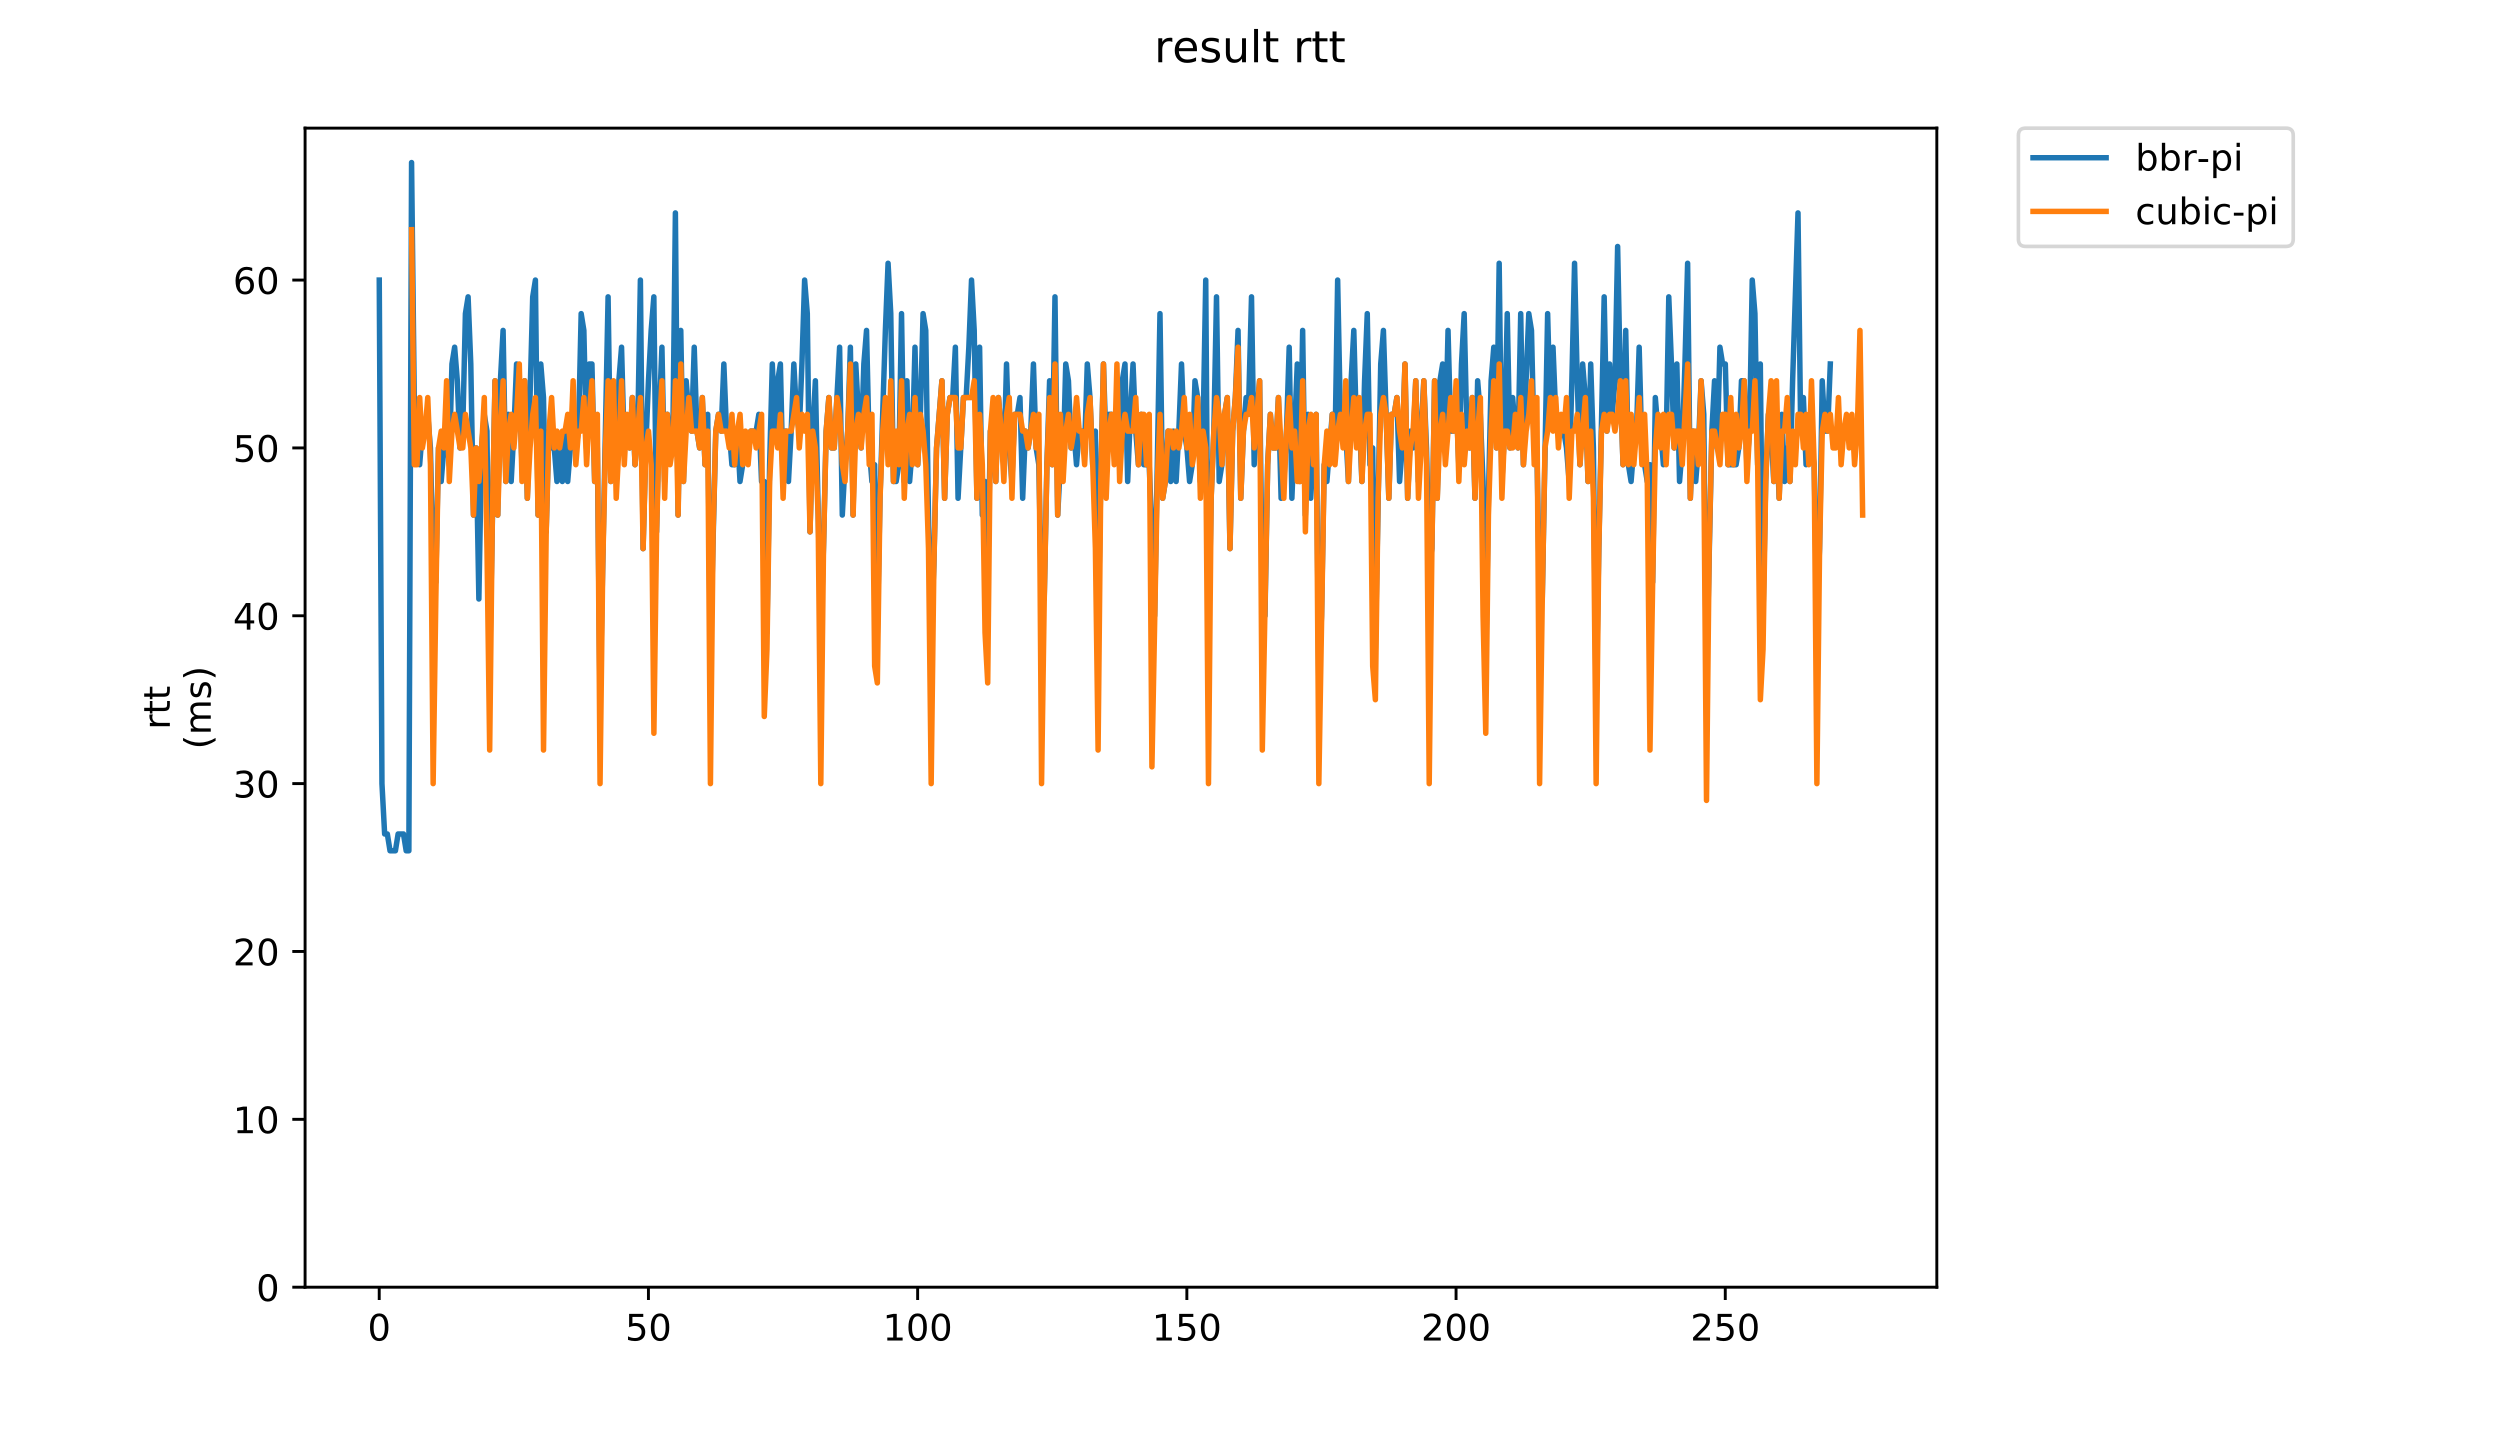 <?xml version="1.0" encoding="utf-8" standalone="no"?>
<!DOCTYPE svg PUBLIC "-//W3C//DTD SVG 1.1//EN"
  "http://www.w3.org/Graphics/SVG/1.1/DTD/svg11.dtd">
<!-- Created with matplotlib (https://matplotlib.org/) -->
<svg height="396pt" version="1.1" viewBox="0 0 684 396" width="684pt" xmlns="http://www.w3.org/2000/svg" xmlns:xlink="http://www.w3.org/1999/xlink">
 <defs>
  <style type="text/css">
*{stroke-linecap:butt;stroke-linejoin:round;}
  </style>
 </defs>
 <g id="figure_1">
  <g id="patch_1">
   <path d="M 0 396 
L 684 396 
L 684 0 
L 0 0 
z
" style="fill:#ffffff;"/>
  </g>
  <g id="axes_1">
   <g id="patch_2">
    <path d="M 83.472 352.174 
L 529.913 352.174 
L 529.913 35.062 
L 83.472 35.062 
z
" style="fill:#ffffff;"/>
   </g>
   <g id="matplotlib.axis_1">
    <g id="xtick_1">
     <g id="line2d_1">
      <defs>
       <path d="M 0 0 
L 0 3.5 
" id="mff66b04591" style="stroke:#000000;stroke-width:0.8;"/>
      </defs>
      <g>
       <use style="stroke:#000000;stroke-width:0.8;" x="103.755" xlink:href="#mff66b04591" y="352.174"/>
      </g>
     </g>
     <g id="text_1">
      <!-- 0 -->
      <defs>
       <path d="M 31.781 66.406 
Q 24.172 66.406 20.328 58.906 
Q 16.5 51.422 16.5 36.375 
Q 16.5 21.391 20.328 13.891 
Q 24.172 6.391 31.781 6.391 
Q 39.453 6.391 43.281 13.891 
Q 47.125 21.391 47.125 36.375 
Q 47.125 51.422 43.281 58.906 
Q 39.453 66.406 31.781 66.406 
z
M 31.781 74.219 
Q 44.047 74.219 50.516 64.516 
Q 56.984 54.828 56.984 36.375 
Q 56.984 17.969 50.516 8.266 
Q 44.047 -1.422 31.781 -1.422 
Q 19.531 -1.422 13.062 8.266 
Q 6.594 17.969 6.594 36.375 
Q 6.594 54.828 13.062 64.516 
Q 19.531 74.219 31.781 74.219 
z
" id="DejaVuSans-48"/>
      </defs>
      <g transform="translate(100.574 366.773)scale(0.1 -0.1)">
       <use xlink:href="#DejaVuSans-48"/>
      </g>
     </g>
    </g>
    <g id="xtick_2">
     <g id="line2d_2">
      <g>
       <use style="stroke:#000000;stroke-width:0.8;" x="177.411" xlink:href="#mff66b04591" y="352.174"/>
      </g>
     </g>
     <g id="text_2">
      <!-- 50 -->
      <defs>
       <path d="M 10.797 72.906 
L 49.516 72.906 
L 49.516 64.594 
L 19.828 64.594 
L 19.828 46.734 
Q 21.969 47.469 24.109 47.828 
Q 26.266 48.188 28.422 48.188 
Q 40.625 48.188 47.75 41.5 
Q 54.891 34.812 54.891 23.391 
Q 54.891 11.625 47.562 5.094 
Q 40.234 -1.422 26.906 -1.422 
Q 22.312 -1.422 17.547 -0.641 
Q 12.797 0.141 7.719 1.703 
L 7.719 11.625 
Q 12.109 9.234 16.797 8.062 
Q 21.484 6.891 26.703 6.891 
Q 35.156 6.891 40.078 11.328 
Q 45.016 15.766 45.016 23.391 
Q 45.016 31 40.078 35.438 
Q 35.156 39.891 26.703 39.891 
Q 22.75 39.891 18.812 39.016 
Q 14.891 38.141 10.797 36.281 
z
" id="DejaVuSans-53"/>
      </defs>
      <g transform="translate(171.048 366.773)scale(0.1 -0.1)">
       <use xlink:href="#DejaVuSans-53"/>
       <use x="63.623" xlink:href="#DejaVuSans-48"/>
      </g>
     </g>
    </g>
    <g id="xtick_3">
     <g id="line2d_3">
      <g>
       <use style="stroke:#000000;stroke-width:0.8;" x="251.067" xlink:href="#mff66b04591" y="352.174"/>
      </g>
     </g>
     <g id="text_3">
      <!-- 100 -->
      <defs>
       <path d="M 12.406 8.297 
L 28.516 8.297 
L 28.516 63.922 
L 10.984 60.406 
L 10.984 69.391 
L 28.422 72.906 
L 38.281 72.906 
L 38.281 8.297 
L 54.391 8.297 
L 54.391 0 
L 12.406 0 
z
" id="DejaVuSans-49"/>
      </defs>
      <g transform="translate(241.523 366.773)scale(0.1 -0.1)">
       <use xlink:href="#DejaVuSans-49"/>
       <use x="63.623" xlink:href="#DejaVuSans-48"/>
       <use x="127.246" xlink:href="#DejaVuSans-48"/>
      </g>
     </g>
    </g>
    <g id="xtick_4">
     <g id="line2d_4">
      <g>
       <use style="stroke:#000000;stroke-width:0.8;" x="324.723" xlink:href="#mff66b04591" y="352.174"/>
      </g>
     </g>
     <g id="text_4">
      <!-- 150 -->
      <g transform="translate(315.179 366.773)scale(0.1 -0.1)">
       <use xlink:href="#DejaVuSans-49"/>
       <use x="63.623" xlink:href="#DejaVuSans-53"/>
       <use x="127.246" xlink:href="#DejaVuSans-48"/>
      </g>
     </g>
    </g>
    <g id="xtick_5">
     <g id="line2d_5">
      <g>
       <use style="stroke:#000000;stroke-width:0.8;" x="398.379" xlink:href="#mff66b04591" y="352.174"/>
      </g>
     </g>
     <g id="text_5">
      <!-- 200 -->
      <defs>
       <path d="M 19.188 8.297 
L 53.609 8.297 
L 53.609 0 
L 7.328 0 
L 7.328 8.297 
Q 12.938 14.109 22.625 23.891 
Q 32.328 33.688 34.812 36.531 
Q 39.547 41.844 41.422 45.531 
Q 43.312 49.219 43.312 52.781 
Q 43.312 58.594 39.234 62.25 
Q 35.156 65.922 28.609 65.922 
Q 23.969 65.922 18.812 64.312 
Q 13.672 62.703 7.812 59.422 
L 7.812 69.391 
Q 13.766 71.781 18.938 73 
Q 24.125 74.219 28.422 74.219 
Q 39.75 74.219 46.484 68.547 
Q 53.219 62.891 53.219 53.422 
Q 53.219 48.922 51.531 44.891 
Q 49.859 40.875 45.406 35.406 
Q 44.188 33.984 37.641 27.219 
Q 31.109 20.453 19.188 8.297 
z
" id="DejaVuSans-50"/>
      </defs>
      <g transform="translate(388.835 366.773)scale(0.1 -0.1)">
       <use xlink:href="#DejaVuSans-50"/>
       <use x="63.623" xlink:href="#DejaVuSans-48"/>
       <use x="127.246" xlink:href="#DejaVuSans-48"/>
      </g>
     </g>
    </g>
    <g id="xtick_6">
     <g id="line2d_6">
      <g>
       <use style="stroke:#000000;stroke-width:0.8;" x="472.035" xlink:href="#mff66b04591" y="352.174"/>
      </g>
     </g>
     <g id="text_6">
      <!-- 250 -->
      <g transform="translate(462.491 366.773)scale(0.1 -0.1)">
       <use xlink:href="#DejaVuSans-50"/>
       <use x="63.623" xlink:href="#DejaVuSans-53"/>
       <use x="127.246" xlink:href="#DejaVuSans-48"/>
      </g>
     </g>
    </g>
   </g>
   <g id="matplotlib.axis_2">
    <g id="ytick_1">
     <g id="line2d_7">
      <defs>
       <path d="M 0 0 
L -3.5 0 
" id="m45f8a9eecb" style="stroke:#000000;stroke-width:0.8;"/>
      </defs>
      <g>
       <use style="stroke:#000000;stroke-width:0.8;" x="83.472" xlink:href="#m45f8a9eecb" y="352.174"/>
      </g>
     </g>
     <g id="text_7">
      <!-- 0 -->
      <g transform="translate(70.11 355.973)scale(0.1 -0.1)">
       <use xlink:href="#DejaVuSans-48"/>
      </g>
     </g>
    </g>
    <g id="ytick_2">
     <g id="line2d_8">
      <g>
       <use style="stroke:#000000;stroke-width:0.8;" x="83.472" xlink:href="#m45f8a9eecb" y="306.249"/>
      </g>
     </g>
     <g id="text_8">
      <!-- 10 -->
      <g transform="translate(63.747 310.048)scale(0.1 -0.1)">
       <use xlink:href="#DejaVuSans-49"/>
       <use x="63.623" xlink:href="#DejaVuSans-48"/>
      </g>
     </g>
    </g>
    <g id="ytick_3">
     <g id="line2d_9">
      <g>
       <use style="stroke:#000000;stroke-width:0.8;" x="83.472" xlink:href="#m45f8a9eecb" y="260.324"/>
      </g>
     </g>
     <g id="text_9">
      <!-- 20 -->
      <g transform="translate(63.747 264.124)scale(0.1 -0.1)">
       <use xlink:href="#DejaVuSans-50"/>
       <use x="63.623" xlink:href="#DejaVuSans-48"/>
      </g>
     </g>
    </g>
    <g id="ytick_4">
     <g id="line2d_10">
      <g>
       <use style="stroke:#000000;stroke-width:0.8;" x="83.472" xlink:href="#m45f8a9eecb" y="214.399"/>
      </g>
     </g>
     <g id="text_10">
      <!-- 30 -->
      <defs>
       <path d="M 40.578 39.312 
Q 47.656 37.797 51.625 33 
Q 55.609 28.219 55.609 21.188 
Q 55.609 10.406 48.188 4.484 
Q 40.766 -1.422 27.094 -1.422 
Q 22.516 -1.422 17.656 -0.516 
Q 12.797 0.391 7.625 2.203 
L 7.625 11.719 
Q 11.719 9.328 16.594 8.109 
Q 21.484 6.891 26.812 6.891 
Q 36.078 6.891 40.938 10.547 
Q 45.797 14.203 45.797 21.188 
Q 45.797 27.641 41.281 31.266 
Q 36.766 34.906 28.719 34.906 
L 20.219 34.906 
L 20.219 43.016 
L 29.109 43.016 
Q 36.375 43.016 40.234 45.922 
Q 44.094 48.828 44.094 54.297 
Q 44.094 59.906 40.109 62.906 
Q 36.141 65.922 28.719 65.922 
Q 24.656 65.922 20.016 65.031 
Q 15.375 64.156 9.812 62.312 
L 9.812 71.094 
Q 15.438 72.656 20.344 73.438 
Q 25.25 74.219 29.594 74.219 
Q 40.828 74.219 47.359 69.109 
Q 53.906 64.016 53.906 55.328 
Q 53.906 49.266 50.438 45.094 
Q 46.969 40.922 40.578 39.312 
z
" id="DejaVuSans-51"/>
      </defs>
      <g transform="translate(63.747 218.199)scale(0.1 -0.1)">
       <use xlink:href="#DejaVuSans-51"/>
       <use x="63.623" xlink:href="#DejaVuSans-48"/>
      </g>
     </g>
    </g>
    <g id="ytick_5">
     <g id="line2d_11">
      <g>
       <use style="stroke:#000000;stroke-width:0.8;" x="83.472" xlink:href="#m45f8a9eecb" y="168.474"/>
      </g>
     </g>
     <g id="text_11">
      <!-- 40 -->
      <defs>
       <path d="M 37.797 64.312 
L 12.891 25.391 
L 37.797 25.391 
z
M 35.203 72.906 
L 47.609 72.906 
L 47.609 25.391 
L 58.016 25.391 
L 58.016 17.188 
L 47.609 17.188 
L 47.609 0 
L 37.797 0 
L 37.797 17.188 
L 4.891 17.188 
L 4.891 26.703 
z
" id="DejaVuSans-52"/>
      </defs>
      <g transform="translate(63.747 172.274)scale(0.1 -0.1)">
       <use xlink:href="#DejaVuSans-52"/>
       <use x="63.623" xlink:href="#DejaVuSans-48"/>
      </g>
     </g>
    </g>
    <g id="ytick_6">
     <g id="line2d_12">
      <g>
       <use style="stroke:#000000;stroke-width:0.8;" x="83.472" xlink:href="#m45f8a9eecb" y="122.549"/>
      </g>
     </g>
     <g id="text_12">
      <!-- 50 -->
      <g transform="translate(63.747 126.349)scale(0.1 -0.1)">
       <use xlink:href="#DejaVuSans-53"/>
       <use x="63.623" xlink:href="#DejaVuSans-48"/>
      </g>
     </g>
    </g>
    <g id="ytick_7">
     <g id="line2d_13">
      <g>
       <use style="stroke:#000000;stroke-width:0.8;" x="83.472" xlink:href="#m45f8a9eecb" y="76.625"/>
      </g>
     </g>
     <g id="text_13">
      <!-- 60 -->
      <defs>
       <path d="M 33.016 40.375 
Q 26.375 40.375 22.484 35.828 
Q 18.609 31.297 18.609 23.391 
Q 18.609 15.531 22.484 10.953 
Q 26.375 6.391 33.016 6.391 
Q 39.656 6.391 43.531 10.953 
Q 47.406 15.531 47.406 23.391 
Q 47.406 31.297 43.531 35.828 
Q 39.656 40.375 33.016 40.375 
z
M 52.594 71.297 
L 52.594 62.312 
Q 48.875 64.062 45.094 64.984 
Q 41.312 65.922 37.594 65.922 
Q 27.828 65.922 22.672 59.328 
Q 17.531 52.734 16.797 39.406 
Q 19.672 43.656 24.016 45.922 
Q 28.375 48.188 33.594 48.188 
Q 44.578 48.188 50.953 41.516 
Q 57.328 34.859 57.328 23.391 
Q 57.328 12.156 50.688 5.359 
Q 44.047 -1.422 33.016 -1.422 
Q 20.359 -1.422 13.672 8.266 
Q 6.984 17.969 6.984 36.375 
Q 6.984 53.656 15.188 63.938 
Q 23.391 74.219 37.203 74.219 
Q 40.922 74.219 44.703 73.484 
Q 48.484 72.75 52.594 71.297 
z
" id="DejaVuSans-54"/>
      </defs>
      <g transform="translate(63.747 80.424)scale(0.1 -0.1)">
       <use xlink:href="#DejaVuSans-54"/>
       <use x="63.623" xlink:href="#DejaVuSans-48"/>
      </g>
     </g>
    </g>
    <g id="text_14">
     <!-- rtt -->
     <defs>
      <path d="M 41.109 46.297 
Q 39.594 47.172 37.812 47.578 
Q 36.031 48 33.891 48 
Q 26.266 48 22.188 43.047 
Q 18.109 38.094 18.109 28.812 
L 18.109 0 
L 9.078 0 
L 9.078 54.688 
L 18.109 54.688 
L 18.109 46.188 
Q 20.953 51.172 25.484 53.578 
Q 30.031 56 36.531 56 
Q 37.453 56 38.578 55.875 
Q 39.703 55.766 41.062 55.516 
z
" id="DejaVuSans-114"/>
      <path d="M 18.312 70.219 
L 18.312 54.688 
L 36.812 54.688 
L 36.812 47.703 
L 18.312 47.703 
L 18.312 18.016 
Q 18.312 11.328 20.141 9.422 
Q 21.969 7.516 27.594 7.516 
L 36.812 7.516 
L 36.812 0 
L 27.594 0 
Q 17.188 0 13.234 3.875 
Q 9.281 7.766 9.281 18.016 
L 9.281 47.703 
L 2.688 47.703 
L 2.688 54.688 
L 9.281 54.688 
L 9.281 70.219 
z
" id="DejaVuSans-116"/>
     </defs>
     <g transform="translate(46.47 199.594)rotate(-90)scale(0.1 -0.1)">
      <use xlink:href="#DejaVuSans-114"/>
      <use x="41.113" xlink:href="#DejaVuSans-116"/>
      <use x="80.322" xlink:href="#DejaVuSans-116"/>
     </g>
     <!-- (ms) -->
     <defs>
      <path d="M 31 75.875 
Q 24.469 64.656 21.281 53.656 
Q 18.109 42.672 18.109 31.391 
Q 18.109 20.125 21.312 9.062 
Q 24.516 -2 31 -13.188 
L 23.188 -13.188 
Q 15.875 -1.703 12.234 9.375 
Q 8.594 20.453 8.594 31.391 
Q 8.594 42.281 12.203 53.312 
Q 15.828 64.359 23.188 75.875 
z
" id="DejaVuSans-40"/>
      <path d="M 52 44.188 
Q 55.375 50.25 60.062 53.125 
Q 64.75 56 71.094 56 
Q 79.641 56 84.281 50.016 
Q 88.922 44.047 88.922 33.016 
L 88.922 0 
L 79.891 0 
L 79.891 32.719 
Q 79.891 40.578 77.094 44.375 
Q 74.312 48.188 68.609 48.188 
Q 61.625 48.188 57.562 43.547 
Q 53.516 38.922 53.516 30.906 
L 53.516 0 
L 44.484 0 
L 44.484 32.719 
Q 44.484 40.625 41.703 44.406 
Q 38.922 48.188 33.109 48.188 
Q 26.219 48.188 22.156 43.531 
Q 18.109 38.875 18.109 30.906 
L 18.109 0 
L 9.078 0 
L 9.078 54.688 
L 18.109 54.688 
L 18.109 46.188 
Q 21.188 51.219 25.484 53.609 
Q 29.781 56 35.688 56 
Q 41.656 56 45.828 52.969 
Q 50 49.953 52 44.188 
z
" id="DejaVuSans-109"/>
      <path d="M 44.281 53.078 
L 44.281 44.578 
Q 40.484 46.531 36.375 47.5 
Q 32.281 48.484 27.875 48.484 
Q 21.188 48.484 17.844 46.438 
Q 14.5 44.391 14.5 40.281 
Q 14.5 37.156 16.891 35.375 
Q 19.281 33.594 26.516 31.984 
L 29.594 31.297 
Q 39.156 29.25 43.188 25.516 
Q 47.219 21.781 47.219 15.094 
Q 47.219 7.469 41.188 3.016 
Q 35.156 -1.422 24.609 -1.422 
Q 20.219 -1.422 15.453 -0.562 
Q 10.688 0.297 5.422 2 
L 5.422 11.281 
Q 10.406 8.688 15.234 7.391 
Q 20.062 6.109 24.812 6.109 
Q 31.156 6.109 34.562 8.281 
Q 37.984 10.453 37.984 14.406 
Q 37.984 18.062 35.516 20.016 
Q 33.062 21.969 24.703 23.781 
L 21.578 24.516 
Q 13.234 26.266 9.516 29.906 
Q 5.812 33.547 5.812 39.891 
Q 5.812 47.609 11.281 51.797 
Q 16.75 56 26.812 56 
Q 31.781 56 36.172 55.266 
Q 40.578 54.547 44.281 53.078 
z
" id="DejaVuSans-115"/>
      <path d="M 8.016 75.875 
L 15.828 75.875 
Q 23.141 64.359 26.781 53.312 
Q 30.422 42.281 30.422 31.391 
Q 30.422 20.453 26.781 9.375 
Q 23.141 -1.703 15.828 -13.188 
L 8.016 -13.188 
Q 14.5 -2 17.703 9.062 
Q 20.906 20.125 20.906 31.391 
Q 20.906 42.672 17.703 53.656 
Q 14.5 64.656 8.016 75.875 
z
" id="DejaVuSans-41"/>
     </defs>
     <g transform="translate(57.668 204.995)rotate(-90)scale(0.1 -0.1)">
      <use xlink:href="#DejaVuSans-40"/>
      <use x="39.014" xlink:href="#DejaVuSans-109"/>
      <use x="136.426" xlink:href="#DejaVuSans-115"/>
      <use x="188.525" xlink:href="#DejaVuSans-41"/>
     </g>
    </g>
   </g>
   <g id="line2d_14">
    <path clip-path="url(#pc79e9ad72f)" d="M 103.765 76.625 
L 104.502 214.399 
L 105.238 228.177 
L 105.975 228.177 
L 106.711 232.769 
L 108.184 232.769 
L 108.921 228.177 
L 110.394 228.177 
L 111.131 232.769 
L 111.867 232.769 
L 112.604 44.477 
L 113.34 108.772 
L 114.077 122.549 
L 114.814 127.142 
L 115.55 117.957 
L 116.287 117.957 
L 117.023 113.365 
L 117.76 122.549 
L 118.496 154.697 
L 119.233 159.289 
L 119.969 122.549 
L 120.706 131.734 
L 121.443 122.549 
L 122.179 117.957 
L 122.916 127.142 
L 123.652 99.587 
L 124.389 94.995 
L 125.125 104.18 
L 125.862 122.549 
L 126.598 117.957 
L 127.335 85.81 
L 128.072 81.217 
L 128.808 99.587 
L 129.545 140.919 
L 130.281 122.549 
L 131.018 163.882 
L 131.754 122.549 
L 132.491 113.365 
L 133.228 117.957 
L 133.964 182.252 
L 135.437 104.18 
L 136.174 140.919 
L 136.91 104.18 
L 137.647 90.402 
L 138.383 131.734 
L 139.12 113.365 
L 139.857 131.734 
L 140.593 117.957 
L 141.33 99.587 
L 142.066 104.18 
L 142.803 127.142 
L 143.539 104.18 
L 144.276 136.327 
L 145.749 81.217 
L 146.486 76.625 
L 147.222 140.919 
L 147.959 99.587 
L 148.695 108.772 
L 149.432 145.512 
L 150.168 117.957 
L 150.905 122.549 
L 151.642 122.549 
L 152.378 131.734 
L 153.115 122.549 
L 153.851 131.734 
L 154.588 117.957 
L 155.324 131.734 
L 156.061 122.549 
L 156.797 117.957 
L 157.534 122.549 
L 158.271 117.957 
L 159.007 85.81 
L 159.744 90.402 
L 160.48 122.549 
L 161.217 99.587 
L 161.953 99.587 
L 162.69 131.734 
L 163.426 122.549 
L 164.163 191.437 
L 166.373 81.217 
L 167.109 131.734 
L 167.846 113.365 
L 168.582 131.734 
L 169.319 104.18 
L 170.056 94.995 
L 170.792 122.549 
L 171.529 117.957 
L 172.265 122.549 
L 173.002 108.772 
L 173.738 127.142 
L 174.475 117.957 
L 175.211 76.625 
L 175.948 150.104 
L 176.685 122.549 
L 177.421 104.18 
L 178.158 90.402 
L 178.894 81.217 
L 179.631 145.512 
L 180.367 113.365 
L 181.104 94.995 
L 181.841 131.734 
L 182.577 113.365 
L 183.314 122.549 
L 184.05 122.549 
L 184.787 58.255 
L 185.523 140.919 
L 186.26 90.402 
L 186.996 131.734 
L 187.733 104.18 
L 188.47 113.365 
L 189.206 117.957 
L 189.943 94.995 
L 190.679 117.957 
L 191.416 122.549 
L 192.152 108.772 
L 192.889 127.142 
L 193.625 113.365 
L 194.362 177.659 
L 195.835 117.957 
L 196.572 113.365 
L 197.308 117.957 
L 198.045 99.587 
L 198.781 117.957 
L 199.518 117.957 
L 200.255 127.142 
L 200.991 127.142 
L 201.728 117.957 
L 202.464 131.734 
L 203.937 122.549 
L 204.674 122.549 
L 205.41 117.957 
L 206.884 117.957 
L 207.62 113.365 
L 208.357 131.734 
L 209.093 131.734 
L 209.83 173.067 
L 210.566 127.142 
L 211.303 99.587 
L 212.039 117.957 
L 212.776 104.18 
L 213.513 99.587 
L 214.249 131.734 
L 214.986 117.957 
L 215.722 131.734 
L 216.459 117.957 
L 217.195 99.587 
L 217.932 113.365 
L 218.669 117.957 
L 219.405 99.587 
L 220.142 76.625 
L 220.878 85.81 
L 221.615 145.512 
L 222.351 117.957 
L 223.088 104.18 
L 224.561 173.067 
L 225.298 150.104 
L 226.034 117.957 
L 226.771 108.772 
L 227.507 122.549 
L 228.244 122.549 
L 229.717 94.995 
L 230.453 140.919 
L 231.19 127.142 
L 231.927 117.957 
L 232.663 94.995 
L 233.4 140.919 
L 234.136 99.587 
L 234.873 113.365 
L 235.609 122.549 
L 236.346 99.587 
L 237.083 90.402 
L 237.819 122.549 
L 238.556 131.734 
L 239.292 127.142 
L 240.029 173.067 
L 240.765 136.327 
L 242.238 90.402 
L 242.975 72.032 
L 243.712 85.81 
L 244.448 131.734 
L 245.185 131.734 
L 245.921 127.142 
L 246.658 85.81 
L 247.394 131.734 
L 248.131 104.18 
L 248.868 131.734 
L 249.604 122.549 
L 250.341 94.995 
L 251.077 127.142 
L 251.814 113.365 
L 252.55 85.81 
L 253.287 90.402 
L 254.023 140.919 
L 254.76 173.067 
L 255.497 154.697 
L 256.233 122.549 
L 257.706 104.18 
L 258.443 136.327 
L 259.179 113.365 
L 259.916 108.772 
L 260.652 108.772 
L 261.389 94.995 
L 262.126 136.327 
L 263.599 108.772 
L 264.335 108.772 
L 265.072 94.995 
L 265.808 76.625 
L 266.545 90.402 
L 267.282 136.327 
L 268.018 94.995 
L 268.755 140.919 
L 269.491 131.734 
L 270.228 159.289 
L 270.964 117.957 
L 271.701 122.549 
L 272.437 131.734 
L 273.174 108.772 
L 274.647 127.142 
L 275.384 99.587 
L 276.12 122.549 
L 276.857 131.734 
L 277.593 113.365 
L 278.33 113.365 
L 279.066 108.772 
L 279.803 136.327 
L 280.54 117.957 
L 281.276 122.549 
L 282.013 117.957 
L 282.749 99.587 
L 283.486 122.549 
L 284.222 127.142 
L 284.959 163.882 
L 285.696 163.882 
L 286.432 127.142 
L 287.169 104.18 
L 287.905 127.142 
L 288.642 81.217 
L 289.378 140.919 
L 290.115 127.142 
L 290.851 127.142 
L 291.588 99.587 
L 292.325 104.18 
L 293.061 122.549 
L 293.798 117.957 
L 294.534 127.142 
L 295.271 117.957 
L 296.007 117.957 
L 296.744 122.549 
L 297.48 99.587 
L 298.217 108.772 
L 298.954 127.142 
L 299.69 117.957 
L 300.427 173.067 
L 301.163 131.734 
L 301.9 99.587 
L 302.636 122.549 
L 303.373 113.365 
L 304.11 113.365 
L 304.846 122.549 
L 305.583 113.365 
L 306.319 127.142 
L 307.056 104.18 
L 307.792 99.587 
L 308.529 131.734 
L 309.265 113.365 
L 310.002 99.587 
L 310.739 117.957 
L 311.475 127.142 
L 312.212 113.365 
L 312.948 127.142 
L 314.421 127.142 
L 315.158 145.512 
L 315.895 168.474 
L 317.368 85.81 
L 318.104 136.327 
L 318.841 131.734 
L 319.577 117.957 
L 320.314 131.734 
L 321.05 117.957 
L 321.787 131.734 
L 322.524 117.957 
L 323.26 99.587 
L 323.997 117.957 
L 324.733 122.549 
L 325.47 131.734 
L 326.206 127.142 
L 326.943 104.18 
L 327.679 108.772 
L 328.416 131.734 
L 329.153 117.957 
L 329.889 76.625 
L 330.626 177.659 
L 331.362 136.327 
L 332.099 117.957 
L 332.835 81.217 
L 333.572 131.734 
L 334.309 127.142 
L 335.045 113.365 
L 335.782 108.772 
L 336.518 150.104 
L 337.255 117.957 
L 337.991 108.772 
L 338.728 90.402 
L 339.464 136.327 
L 340.201 117.957 
L 340.938 108.772 
L 341.674 108.772 
L 342.411 81.217 
L 343.147 127.142 
L 343.884 113.365 
L 344.62 104.18 
L 345.357 159.289 
L 346.093 168.474 
L 346.83 127.142 
L 347.567 113.365 
L 348.303 122.549 
L 349.04 122.549 
L 349.776 108.772 
L 350.513 136.327 
L 351.249 131.734 
L 351.986 117.957 
L 352.723 94.995 
L 353.459 136.327 
L 354.932 99.587 
L 355.669 131.734 
L 356.405 90.402 
L 357.142 140.919 
L 357.878 113.365 
L 358.615 136.327 
L 359.352 122.549 
L 360.088 113.365 
L 360.825 186.844 
L 361.561 168.474 
L 362.298 127.142 
L 363.034 131.734 
L 364.507 113.365 
L 365.244 122.549 
L 365.981 76.625 
L 366.717 113.365 
L 367.454 117.957 
L 368.19 117.957 
L 368.927 131.734 
L 369.663 104.18 
L 370.4 90.402 
L 371.137 117.957 
L 371.873 113.365 
L 372.61 131.734 
L 373.346 104.18 
L 374.083 85.81 
L 374.819 127.142 
L 375.556 122.549 
L 376.292 177.659 
L 377.766 99.587 
L 378.502 90.402 
L 379.975 136.327 
L 380.712 113.365 
L 381.448 113.365 
L 382.185 108.772 
L 382.922 131.734 
L 383.658 122.549 
L 384.395 99.587 
L 385.131 136.327 
L 385.868 117.957 
L 386.604 122.549 
L 387.341 104.18 
L 388.077 131.734 
L 389.551 104.18 
L 390.287 122.549 
L 391.024 154.697 
L 391.76 150.104 
L 392.497 104.18 
L 393.233 136.327 
L 393.97 104.18 
L 394.706 99.587 
L 395.443 122.549 
L 396.18 90.402 
L 396.916 117.957 
L 397.653 117.957 
L 398.389 108.772 
L 399.126 127.142 
L 399.862 99.587 
L 400.599 85.81 
L 401.336 117.957 
L 402.072 122.549 
L 402.809 108.772 
L 403.545 136.327 
L 404.282 104.18 
L 405.018 113.365 
L 405.755 131.734 
L 406.491 182.252 
L 407.228 136.327 
L 407.965 104.18 
L 408.701 94.995 
L 409.438 122.549 
L 410.174 72.032 
L 410.911 131.734 
L 411.647 117.957 
L 412.384 85.81 
L 413.12 122.549 
L 413.857 108.772 
L 414.594 117.957 
L 415.33 122.549 
L 416.067 85.81 
L 416.803 127.142 
L 417.54 104.18 
L 418.276 85.81 
L 419.013 90.402 
L 419.75 122.549 
L 420.486 122.549 
L 421.223 163.882 
L 421.959 163.882 
L 423.432 85.81 
L 424.169 113.365 
L 424.905 94.995 
L 425.642 113.365 
L 426.379 117.957 
L 427.852 117.957 
L 428.588 122.549 
L 429.325 131.734 
L 430.061 104.18 
L 430.798 72.032 
L 431.534 104.18 
L 432.271 127.142 
L 433.008 99.587 
L 433.744 108.772 
L 434.481 131.734 
L 435.217 99.587 
L 435.954 122.549 
L 436.69 191.437 
L 437.427 150.104 
L 438.9 81.217 
L 439.637 117.957 
L 440.373 99.587 
L 441.11 113.365 
L 441.846 104.18 
L 442.583 67.44 
L 443.319 104.18 
L 444.056 127.142 
L 444.793 90.402 
L 445.529 127.142 
L 446.266 131.734 
L 447.002 122.549 
L 447.739 117.957 
L 448.475 94.995 
L 449.212 122.549 
L 450.685 131.734 
L 451.422 127.142 
L 452.158 159.289 
L 452.895 108.772 
L 453.631 117.957 
L 454.368 117.957 
L 455.104 127.142 
L 455.841 122.549 
L 456.578 81.217 
L 457.314 99.587 
L 458.051 122.549 
L 458.787 99.587 
L 459.524 131.734 
L 460.26 122.549 
L 460.997 99.587 
L 461.733 72.032 
L 462.47 136.327 
L 463.207 117.957 
L 463.943 131.734 
L 464.68 122.549 
L 465.416 104.18 
L 466.153 113.365 
L 466.889 186.844 
L 468.363 117.957 
L 469.099 104.18 
L 469.836 122.549 
L 470.572 94.995 
L 471.309 99.587 
L 472.045 99.587 
L 472.782 127.142 
L 474.992 127.142 
L 475.728 122.549 
L 476.465 104.18 
L 477.201 104.18 
L 477.938 127.142 
L 478.674 117.957 
L 479.411 76.625 
L 480.147 85.81 
L 480.884 127.142 
L 481.621 99.587 
L 482.357 168.474 
L 483.094 131.734 
L 483.83 113.365 
L 484.567 117.957 
L 485.303 131.734 
L 486.04 117.957 
L 486.777 136.327 
L 487.513 113.365 
L 488.25 131.734 
L 488.986 122.549 
L 489.723 131.734 
L 490.459 104.18 
L 491.932 58.255 
L 492.669 117.957 
L 493.406 108.772 
L 494.142 127.142 
L 494.879 122.549 
L 495.615 122.549 
L 496.352 127.142 
L 497.088 168.474 
L 497.825 150.104 
L 498.561 104.18 
L 499.298 117.957 
L 500.035 117.957 
L 500.771 99.587 
L 500.771 99.587 
" style="fill:none;stroke:#1f77b4;stroke-linecap:square;stroke-width:1.5;"/>
   </g>
   <g id="line2d_15">
    <path clip-path="url(#pc79e9ad72f)" d="M 112.614 62.847 
L 113.351 127.142 
L 114.087 127.142 
L 114.824 108.772 
L 115.56 122.549 
L 116.297 117.957 
L 117.033 108.772 
L 117.77 127.142 
L 118.507 214.399 
L 119.243 163.882 
L 119.98 122.549 
L 120.716 117.957 
L 121.453 122.549 
L 122.189 104.18 
L 122.926 131.734 
L 123.663 117.957 
L 124.399 113.365 
L 125.872 122.549 
L 126.609 122.549 
L 127.345 113.365 
L 128.818 122.549 
L 129.555 140.919 
L 130.292 122.549 
L 131.028 131.734 
L 131.765 122.549 
L 132.501 108.772 
L 133.238 150.104 
L 133.974 205.214 
L 134.711 140.919 
L 135.448 104.18 
L 136.184 140.919 
L 136.921 117.957 
L 137.657 104.18 
L 138.394 131.734 
L 139.13 117.957 
L 139.867 113.365 
L 140.603 122.549 
L 141.34 113.365 
L 142.077 99.587 
L 142.813 131.734 
L 143.55 104.18 
L 144.286 136.327 
L 145.023 122.549 
L 145.759 113.365 
L 146.496 108.772 
L 147.232 140.919 
L 147.969 117.957 
L 148.706 205.214 
L 149.442 145.512 
L 150.179 117.957 
L 150.915 108.772 
L 151.652 122.549 
L 152.388 117.957 
L 153.125 122.549 
L 153.862 117.957 
L 154.598 117.957 
L 155.335 113.365 
L 156.071 122.549 
L 156.808 104.18 
L 157.544 127.142 
L 158.281 117.957 
L 159.017 117.957 
L 159.754 108.772 
L 160.491 127.142 
L 161.227 113.365 
L 161.964 104.18 
L 162.7 131.734 
L 163.437 113.365 
L 164.173 214.399 
L 164.91 154.697 
L 165.646 122.549 
L 166.383 104.18 
L 167.12 131.734 
L 167.856 104.18 
L 168.593 136.327 
L 169.329 122.549 
L 170.066 104.18 
L 170.802 127.142 
L 171.539 113.365 
L 172.276 122.549 
L 173.012 108.772 
L 173.749 127.142 
L 175.222 108.772 
L 175.958 150.104 
L 176.695 122.549 
L 177.431 117.957 
L 178.168 127.142 
L 178.905 200.622 
L 179.641 145.512 
L 180.378 117.957 
L 181.114 104.18 
L 181.851 136.327 
L 182.587 113.365 
L 183.324 127.142 
L 184.06 122.549 
L 184.797 104.18 
L 185.534 140.919 
L 186.27 99.587 
L 187.007 131.734 
L 187.743 117.957 
L 188.48 108.772 
L 189.216 117.957 
L 190.69 117.957 
L 191.426 122.549 
L 192.163 108.772 
L 192.899 127.142 
L 193.636 117.957 
L 194.372 214.399 
L 195.109 145.512 
L 195.845 117.957 
L 196.582 113.365 
L 197.319 117.957 
L 198.792 117.957 
L 199.528 122.549 
L 200.265 113.365 
L 201.001 127.142 
L 201.738 117.957 
L 202.475 113.365 
L 203.211 127.142 
L 203.948 117.957 
L 204.684 127.142 
L 205.421 117.957 
L 206.157 117.957 
L 206.894 122.549 
L 208.367 113.365 
L 209.104 196.029 
L 209.84 177.659 
L 210.577 131.734 
L 211.313 117.957 
L 212.05 117.957 
L 212.786 122.549 
L 213.523 113.365 
L 214.259 136.327 
L 214.996 117.957 
L 216.469 117.957 
L 217.942 108.772 
L 218.679 122.549 
L 219.415 113.365 
L 220.152 117.957 
L 220.889 113.365 
L 221.625 145.512 
L 222.362 117.957 
L 223.098 122.549 
L 223.835 140.919 
L 224.571 214.399 
L 225.308 150.104 
L 226.044 117.957 
L 226.781 108.772 
L 227.518 122.549 
L 228.254 122.549 
L 228.991 108.772 
L 229.727 113.365 
L 230.464 127.142 
L 231.2 131.734 
L 231.937 117.957 
L 232.673 99.587 
L 233.41 140.919 
L 234.147 117.957 
L 234.883 113.365 
L 235.62 122.549 
L 236.356 113.365 
L 237.093 108.772 
L 237.829 127.142 
L 238.566 113.365 
L 239.303 182.252 
L 240.039 186.844 
L 240.776 136.327 
L 241.512 117.957 
L 242.249 108.772 
L 242.985 127.142 
L 243.722 104.18 
L 244.458 131.734 
L 245.195 117.957 
L 245.932 127.142 
L 246.668 104.18 
L 247.405 136.327 
L 248.141 117.957 
L 248.878 113.365 
L 249.614 127.142 
L 250.351 108.772 
L 251.087 127.142 
L 251.824 113.365 
L 252.561 117.957 
L 253.297 127.142 
L 254.034 150.104 
L 254.77 214.399 
L 255.507 154.697 
L 256.243 122.549 
L 257.717 104.18 
L 258.453 136.327 
L 259.19 113.365 
L 259.926 108.772 
L 261.399 108.772 
L 262.136 122.549 
L 262.872 122.549 
L 263.609 108.772 
L 265.819 108.772 
L 266.555 104.18 
L 267.292 136.327 
L 268.028 113.365 
L 268.765 127.142 
L 269.502 173.067 
L 270.238 186.844 
L 270.975 117.957 
L 271.711 108.772 
L 272.448 131.734 
L 273.184 108.772 
L 273.921 117.957 
L 274.657 131.734 
L 275.394 113.365 
L 276.131 108.772 
L 276.867 136.327 
L 277.604 113.365 
L 279.077 113.365 
L 279.813 117.957 
L 280.55 117.957 
L 281.286 122.549 
L 282.76 113.365 
L 283.496 122.549 
L 284.233 113.365 
L 284.969 214.399 
L 285.706 163.882 
L 286.442 127.142 
L 287.179 108.772 
L 287.916 127.142 
L 288.652 99.587 
L 289.389 140.919 
L 290.125 113.365 
L 290.862 131.734 
L 291.598 117.957 
L 292.335 113.365 
L 293.071 122.549 
L 293.808 117.957 
L 294.545 108.772 
L 295.281 117.957 
L 296.018 117.957 
L 296.754 127.142 
L 297.491 113.365 
L 298.227 108.772 
L 298.964 127.142 
L 299.7 150.104 
L 300.437 205.214 
L 301.174 131.734 
L 301.91 99.587 
L 302.647 136.327 
L 303.383 117.957 
L 304.12 113.365 
L 304.856 127.142 
L 305.593 99.587 
L 306.33 131.734 
L 307.066 117.957 
L 307.803 113.365 
L 308.539 117.957 
L 310.012 117.957 
L 310.749 108.772 
L 311.485 127.142 
L 312.222 113.365 
L 312.959 113.365 
L 313.695 127.142 
L 314.432 113.365 
L 315.168 209.807 
L 316.641 131.734 
L 317.378 113.365 
L 318.114 136.327 
L 318.851 131.734 
L 319.588 117.957 
L 320.324 117.957 
L 321.061 122.549 
L 321.797 117.957 
L 322.534 122.549 
L 323.27 117.957 
L 324.007 108.772 
L 324.744 122.549 
L 325.48 113.365 
L 326.217 127.142 
L 326.953 122.549 
L 327.69 108.772 
L 328.426 136.327 
L 329.163 117.957 
L 329.899 122.549 
L 330.636 214.399 
L 331.373 136.327 
L 332.109 117.957 
L 332.846 108.772 
L 333.582 113.365 
L 334.319 127.142 
L 335.055 113.365 
L 335.792 108.772 
L 336.529 150.104 
L 337.265 117.957 
L 338.002 108.772 
L 338.738 94.995 
L 339.475 136.327 
L 340.211 117.957 
L 340.948 113.365 
L 341.684 113.365 
L 342.421 108.772 
L 343.158 122.549 
L 344.631 104.18 
L 345.367 205.214 
L 346.84 127.142 
L 347.577 113.365 
L 348.313 122.549 
L 349.05 122.549 
L 349.787 108.772 
L 351.26 136.327 
L 351.996 117.957 
L 352.733 108.772 
L 353.469 122.549 
L 354.206 117.957 
L 354.943 131.734 
L 355.679 131.734 
L 356.416 104.18 
L 357.152 145.512 
L 357.889 117.957 
L 358.625 113.365 
L 359.362 127.142 
L 360.098 113.365 
L 360.835 214.399 
L 362.308 127.142 
L 363.045 117.957 
L 363.781 127.142 
L 364.518 113.365 
L 365.254 127.142 
L 365.991 117.957 
L 366.727 113.365 
L 367.464 122.549 
L 368.201 104.18 
L 368.937 131.734 
L 369.674 117.957 
L 370.41 108.772 
L 371.147 122.549 
L 371.883 108.772 
L 372.62 131.734 
L 373.357 117.957 
L 374.093 113.365 
L 374.83 113.365 
L 375.566 182.252 
L 376.303 191.437 
L 377.039 136.327 
L 377.776 113.365 
L 378.512 108.772 
L 379.249 113.365 
L 379.986 136.327 
L 380.722 113.365 
L 381.459 113.365 
L 382.195 108.772 
L 382.932 117.957 
L 383.668 122.549 
L 384.405 99.587 
L 385.141 136.327 
L 385.878 122.549 
L 386.615 117.957 
L 387.351 104.18 
L 388.088 136.327 
L 388.824 122.549 
L 389.561 104.18 
L 390.297 127.142 
L 391.034 214.399 
L 391.771 150.104 
L 392.507 104.18 
L 393.244 136.327 
L 393.98 117.957 
L 394.717 113.365 
L 395.453 127.142 
L 396.926 108.772 
L 397.663 117.957 
L 398.4 104.18 
L 399.136 131.734 
L 399.873 113.365 
L 400.609 127.142 
L 401.346 117.957 
L 402.082 122.549 
L 402.819 108.772 
L 403.556 136.327 
L 404.292 117.957 
L 405.029 108.772 
L 405.765 168.474 
L 406.502 200.622 
L 407.238 140.919 
L 407.975 117.957 
L 408.711 104.18 
L 409.448 122.549 
L 410.185 99.587 
L 410.921 136.327 
L 411.658 117.957 
L 412.394 117.957 
L 413.131 122.549 
L 413.867 122.549 
L 414.604 113.365 
L 415.34 122.549 
L 416.077 108.772 
L 416.814 127.142 
L 417.55 117.957 
L 418.287 113.365 
L 419.023 104.18 
L 419.76 127.142 
L 420.496 108.772 
L 421.233 214.399 
L 421.97 163.882 
L 422.706 122.549 
L 423.443 117.957 
L 424.179 108.772 
L 424.916 117.957 
L 425.652 108.772 
L 426.389 122.549 
L 427.125 113.365 
L 427.862 117.957 
L 428.599 108.772 
L 429.335 136.327 
L 430.072 117.957 
L 430.808 117.957 
L 431.545 113.365 
L 432.281 127.142 
L 433.754 108.772 
L 434.491 131.734 
L 435.228 117.957 
L 435.964 136.327 
L 436.701 214.399 
L 437.437 150.104 
L 438.174 117.957 
L 438.91 113.365 
L 439.647 117.957 
L 440.384 113.365 
L 441.12 113.365 
L 441.857 117.957 
L 442.593 113.365 
L 443.33 104.18 
L 444.066 127.142 
L 444.803 104.18 
L 445.539 127.142 
L 446.276 113.365 
L 447.013 127.142 
L 448.486 108.772 
L 449.222 127.142 
L 449.959 113.365 
L 450.695 131.734 
L 451.432 205.214 
L 452.168 159.289 
L 452.905 122.549 
L 453.642 113.365 
L 454.378 122.549 
L 455.115 113.365 
L 455.851 127.142 
L 456.588 113.365 
L 457.324 113.365 
L 458.061 122.549 
L 458.798 117.957 
L 459.534 117.957 
L 460.271 127.142 
L 461.744 99.587 
L 462.48 136.327 
L 463.217 117.957 
L 463.953 117.957 
L 464.69 127.142 
L 465.427 104.18 
L 466.163 127.142 
L 466.9 218.992 
L 467.636 150.104 
L 468.373 117.957 
L 469.109 117.957 
L 470.583 127.142 
L 471.319 113.365 
L 472.056 113.365 
L 472.792 127.142 
L 473.529 108.772 
L 474.265 127.142 
L 475.002 113.365 
L 475.738 122.549 
L 476.475 117.957 
L 477.212 104.18 
L 477.948 131.734 
L 478.685 117.957 
L 479.421 117.957 
L 480.158 104.18 
L 480.894 127.142 
L 481.631 191.437 
L 482.367 177.659 
L 483.104 131.734 
L 483.841 113.365 
L 484.577 104.18 
L 485.314 131.734 
L 486.05 104.18 
L 486.787 136.327 
L 487.523 117.957 
L 488.26 117.957 
L 488.997 108.772 
L 489.733 131.734 
L 490.47 117.957 
L 491.206 127.142 
L 491.943 113.365 
L 492.679 113.365 
L 493.416 122.549 
L 494.152 113.365 
L 494.889 127.142 
L 495.626 104.18 
L 496.362 127.142 
L 497.099 214.399 
L 497.835 150.104 
L 498.572 117.957 
L 499.308 113.365 
L 500.045 117.957 
L 500.781 113.365 
L 501.518 122.549 
L 502.255 122.549 
L 502.991 108.772 
L 503.728 127.142 
L 504.464 117.957 
L 505.201 113.365 
L 505.937 122.549 
L 506.674 113.365 
L 507.411 127.142 
L 508.147 117.957 
L 508.884 90.402 
L 509.62 140.919 
L 509.62 140.919 
" style="fill:none;stroke:#ff7f0e;stroke-linecap:square;stroke-width:1.5;"/>
   </g>
   <g id="patch_3">
    <path d="M 83.472 352.174 
L 83.472 35.062 
" style="fill:none;stroke:#000000;stroke-linecap:square;stroke-linejoin:miter;stroke-width:0.8;"/>
   </g>
   <g id="patch_4">
    <path d="M 529.913 352.174 
L 529.913 35.062 
" style="fill:none;stroke:#000000;stroke-linecap:square;stroke-linejoin:miter;stroke-width:0.8;"/>
   </g>
   <g id="patch_5">
    <path d="M 83.472 352.174 
L 529.913 352.174 
" style="fill:none;stroke:#000000;stroke-linecap:square;stroke-linejoin:miter;stroke-width:0.8;"/>
   </g>
   <g id="patch_6">
    <path d="M 83.472 35.062 
L 529.913 35.062 
" style="fill:none;stroke:#000000;stroke-linecap:square;stroke-linejoin:miter;stroke-width:0.8;"/>
   </g>
   <g id="legend_1">
    <g id="patch_7">
     <path d="M 554.235 67.419 
L 625.43 67.419 
Q 627.43 67.419 627.43 65.419 
L 627.43 37.062 
Q 627.43 35.062 625.43 35.062 
L 554.235 35.062 
Q 552.235 35.062 552.235 37.062 
L 552.235 65.419 
Q 552.235 67.419 554.235 67.419 
z
" style="fill:#ffffff;opacity:0.8;stroke:#cccccc;stroke-linejoin:miter;"/>
    </g>
    <g id="line2d_16">
     <path d="M 556.235 43.161 
L 576.235 43.161 
" style="fill:none;stroke:#1f77b4;stroke-linecap:square;stroke-width:1.5;"/>
    </g>
    <g id="line2d_17"/>
    <g id="text_15">
     <!-- bbr-pi -->
     <defs>
      <path d="M 48.688 27.297 
Q 48.688 37.203 44.609 42.844 
Q 40.531 48.484 33.406 48.484 
Q 26.266 48.484 22.188 42.844 
Q 18.109 37.203 18.109 27.297 
Q 18.109 17.391 22.188 11.75 
Q 26.266 6.109 33.406 6.109 
Q 40.531 6.109 44.609 11.75 
Q 48.688 17.391 48.688 27.297 
z
M 18.109 46.391 
Q 20.953 51.266 25.266 53.625 
Q 29.594 56 35.594 56 
Q 45.562 56 51.781 48.094 
Q 58.016 40.188 58.016 27.297 
Q 58.016 14.406 51.781 6.484 
Q 45.562 -1.422 35.594 -1.422 
Q 29.594 -1.422 25.266 0.953 
Q 20.953 3.328 18.109 8.203 
L 18.109 0 
L 9.078 0 
L 9.078 75.984 
L 18.109 75.984 
z
" id="DejaVuSans-98"/>
      <path d="M 4.891 31.391 
L 31.203 31.391 
L 31.203 23.391 
L 4.891 23.391 
z
" id="DejaVuSans-45"/>
      <path d="M 18.109 8.203 
L 18.109 -20.797 
L 9.078 -20.797 
L 9.078 54.688 
L 18.109 54.688 
L 18.109 46.391 
Q 20.953 51.266 25.266 53.625 
Q 29.594 56 35.594 56 
Q 45.562 56 51.781 48.094 
Q 58.016 40.188 58.016 27.297 
Q 58.016 14.406 51.781 6.484 
Q 45.562 -1.422 35.594 -1.422 
Q 29.594 -1.422 25.266 0.953 
Q 20.953 3.328 18.109 8.203 
z
M 48.688 27.297 
Q 48.688 37.203 44.609 42.844 
Q 40.531 48.484 33.406 48.484 
Q 26.266 48.484 22.188 42.844 
Q 18.109 37.203 18.109 27.297 
Q 18.109 17.391 22.188 11.75 
Q 26.266 6.109 33.406 6.109 
Q 40.531 6.109 44.609 11.75 
Q 48.688 17.391 48.688 27.297 
z
" id="DejaVuSans-112"/>
      <path d="M 9.422 54.688 
L 18.406 54.688 
L 18.406 0 
L 9.422 0 
z
M 9.422 75.984 
L 18.406 75.984 
L 18.406 64.594 
L 9.422 64.594 
z
" id="DejaVuSans-105"/>
     </defs>
     <g transform="translate(584.235 46.661)scale(0.1 -0.1)">
      <use xlink:href="#DejaVuSans-98"/>
      <use x="63.477" xlink:href="#DejaVuSans-98"/>
      <use x="126.953" xlink:href="#DejaVuSans-114"/>
      <use x="167.973" xlink:href="#DejaVuSans-45"/>
      <use x="204.057" xlink:href="#DejaVuSans-112"/>
      <use x="267.533" xlink:href="#DejaVuSans-105"/>
     </g>
    </g>
    <g id="line2d_18">
     <path d="M 556.235 57.839 
L 576.235 57.839 
" style="fill:none;stroke:#ff7f0e;stroke-linecap:square;stroke-width:1.5;"/>
    </g>
    <g id="line2d_19"/>
    <g id="text_16">
     <!-- cubic-pi -->
     <defs>
      <path d="M 48.781 52.594 
L 48.781 44.188 
Q 44.969 46.297 41.141 47.344 
Q 37.312 48.391 33.406 48.391 
Q 24.656 48.391 19.812 42.844 
Q 14.984 37.312 14.984 27.297 
Q 14.984 17.281 19.812 11.734 
Q 24.656 6.203 33.406 6.203 
Q 37.312 6.203 41.141 7.25 
Q 44.969 8.297 48.781 10.406 
L 48.781 2.094 
Q 45.016 0.344 40.984 -0.531 
Q 36.969 -1.422 32.422 -1.422 
Q 20.062 -1.422 12.781 6.344 
Q 5.516 14.109 5.516 27.297 
Q 5.516 40.672 12.859 48.328 
Q 20.219 56 33.016 56 
Q 37.156 56 41.109 55.141 
Q 45.062 54.297 48.781 52.594 
z
" id="DejaVuSans-99"/>
      <path d="M 8.5 21.578 
L 8.5 54.688 
L 17.484 54.688 
L 17.484 21.922 
Q 17.484 14.156 20.5 10.266 
Q 23.531 6.391 29.594 6.391 
Q 36.859 6.391 41.078 11.031 
Q 45.312 15.672 45.312 23.688 
L 45.312 54.688 
L 54.297 54.688 
L 54.297 0 
L 45.312 0 
L 45.312 8.406 
Q 42.047 3.422 37.719 1 
Q 33.406 -1.422 27.688 -1.422 
Q 18.266 -1.422 13.375 4.438 
Q 8.5 10.297 8.5 21.578 
z
M 31.109 56 
z
" id="DejaVuSans-117"/>
     </defs>
     <g transform="translate(584.235 61.339)scale(0.1 -0.1)">
      <use xlink:href="#DejaVuSans-99"/>
      <use x="54.98" xlink:href="#DejaVuSans-117"/>
      <use x="118.359" xlink:href="#DejaVuSans-98"/>
      <use x="181.836" xlink:href="#DejaVuSans-105"/>
      <use x="209.619" xlink:href="#DejaVuSans-99"/>
      <use x="264.6" xlink:href="#DejaVuSans-45"/>
      <use x="300.684" xlink:href="#DejaVuSans-112"/>
      <use x="364.16" xlink:href="#DejaVuSans-105"/>
     </g>
    </g>
   </g>
  </g>
  <g id="text_17">
   <!-- result rtt -->
   <defs>
    <path d="M 56.203 29.594 
L 56.203 25.203 
L 14.891 25.203 
Q 15.484 15.922 20.484 11.062 
Q 25.484 6.203 34.422 6.203 
Q 39.594 6.203 44.453 7.469 
Q 49.312 8.734 54.109 11.281 
L 54.109 2.781 
Q 49.266 0.734 44.188 -0.344 
Q 39.109 -1.422 33.891 -1.422 
Q 20.797 -1.422 13.156 6.188 
Q 5.516 13.812 5.516 26.812 
Q 5.516 40.234 12.766 48.109 
Q 20.016 56 32.328 56 
Q 43.359 56 49.781 48.891 
Q 56.203 41.797 56.203 29.594 
z
M 47.219 32.234 
Q 47.125 39.594 43.094 43.984 
Q 39.062 48.391 32.422 48.391 
Q 24.906 48.391 20.391 44.141 
Q 15.875 39.891 15.188 32.172 
z
" id="DejaVuSans-101"/>
    <path d="M 9.422 75.984 
L 18.406 75.984 
L 18.406 0 
L 9.422 0 
z
" id="DejaVuSans-108"/>
    <path id="DejaVuSans-32"/>
   </defs>
   <g transform="translate(315.818 17.038)scale(0.12 -0.12)">
    <use xlink:href="#DejaVuSans-114"/>
    <use x="41.082" xlink:href="#DejaVuSans-101"/>
    <use x="102.605" xlink:href="#DejaVuSans-115"/>
    <use x="154.705" xlink:href="#DejaVuSans-117"/>
    <use x="218.084" xlink:href="#DejaVuSans-108"/>
    <use x="245.867" xlink:href="#DejaVuSans-116"/>
    <use x="285.076" xlink:href="#DejaVuSans-32"/>
    <use x="316.863" xlink:href="#DejaVuSans-114"/>
    <use x="357.977" xlink:href="#DejaVuSans-116"/>
    <use x="397.186" xlink:href="#DejaVuSans-116"/>
   </g>
  </g>
 </g>
 <defs>
  <clipPath id="pc79e9ad72f">
   <rect height="317.112" width="446.441" x="83.472" y="35.062"/>
  </clipPath>
 </defs>
</svg>
